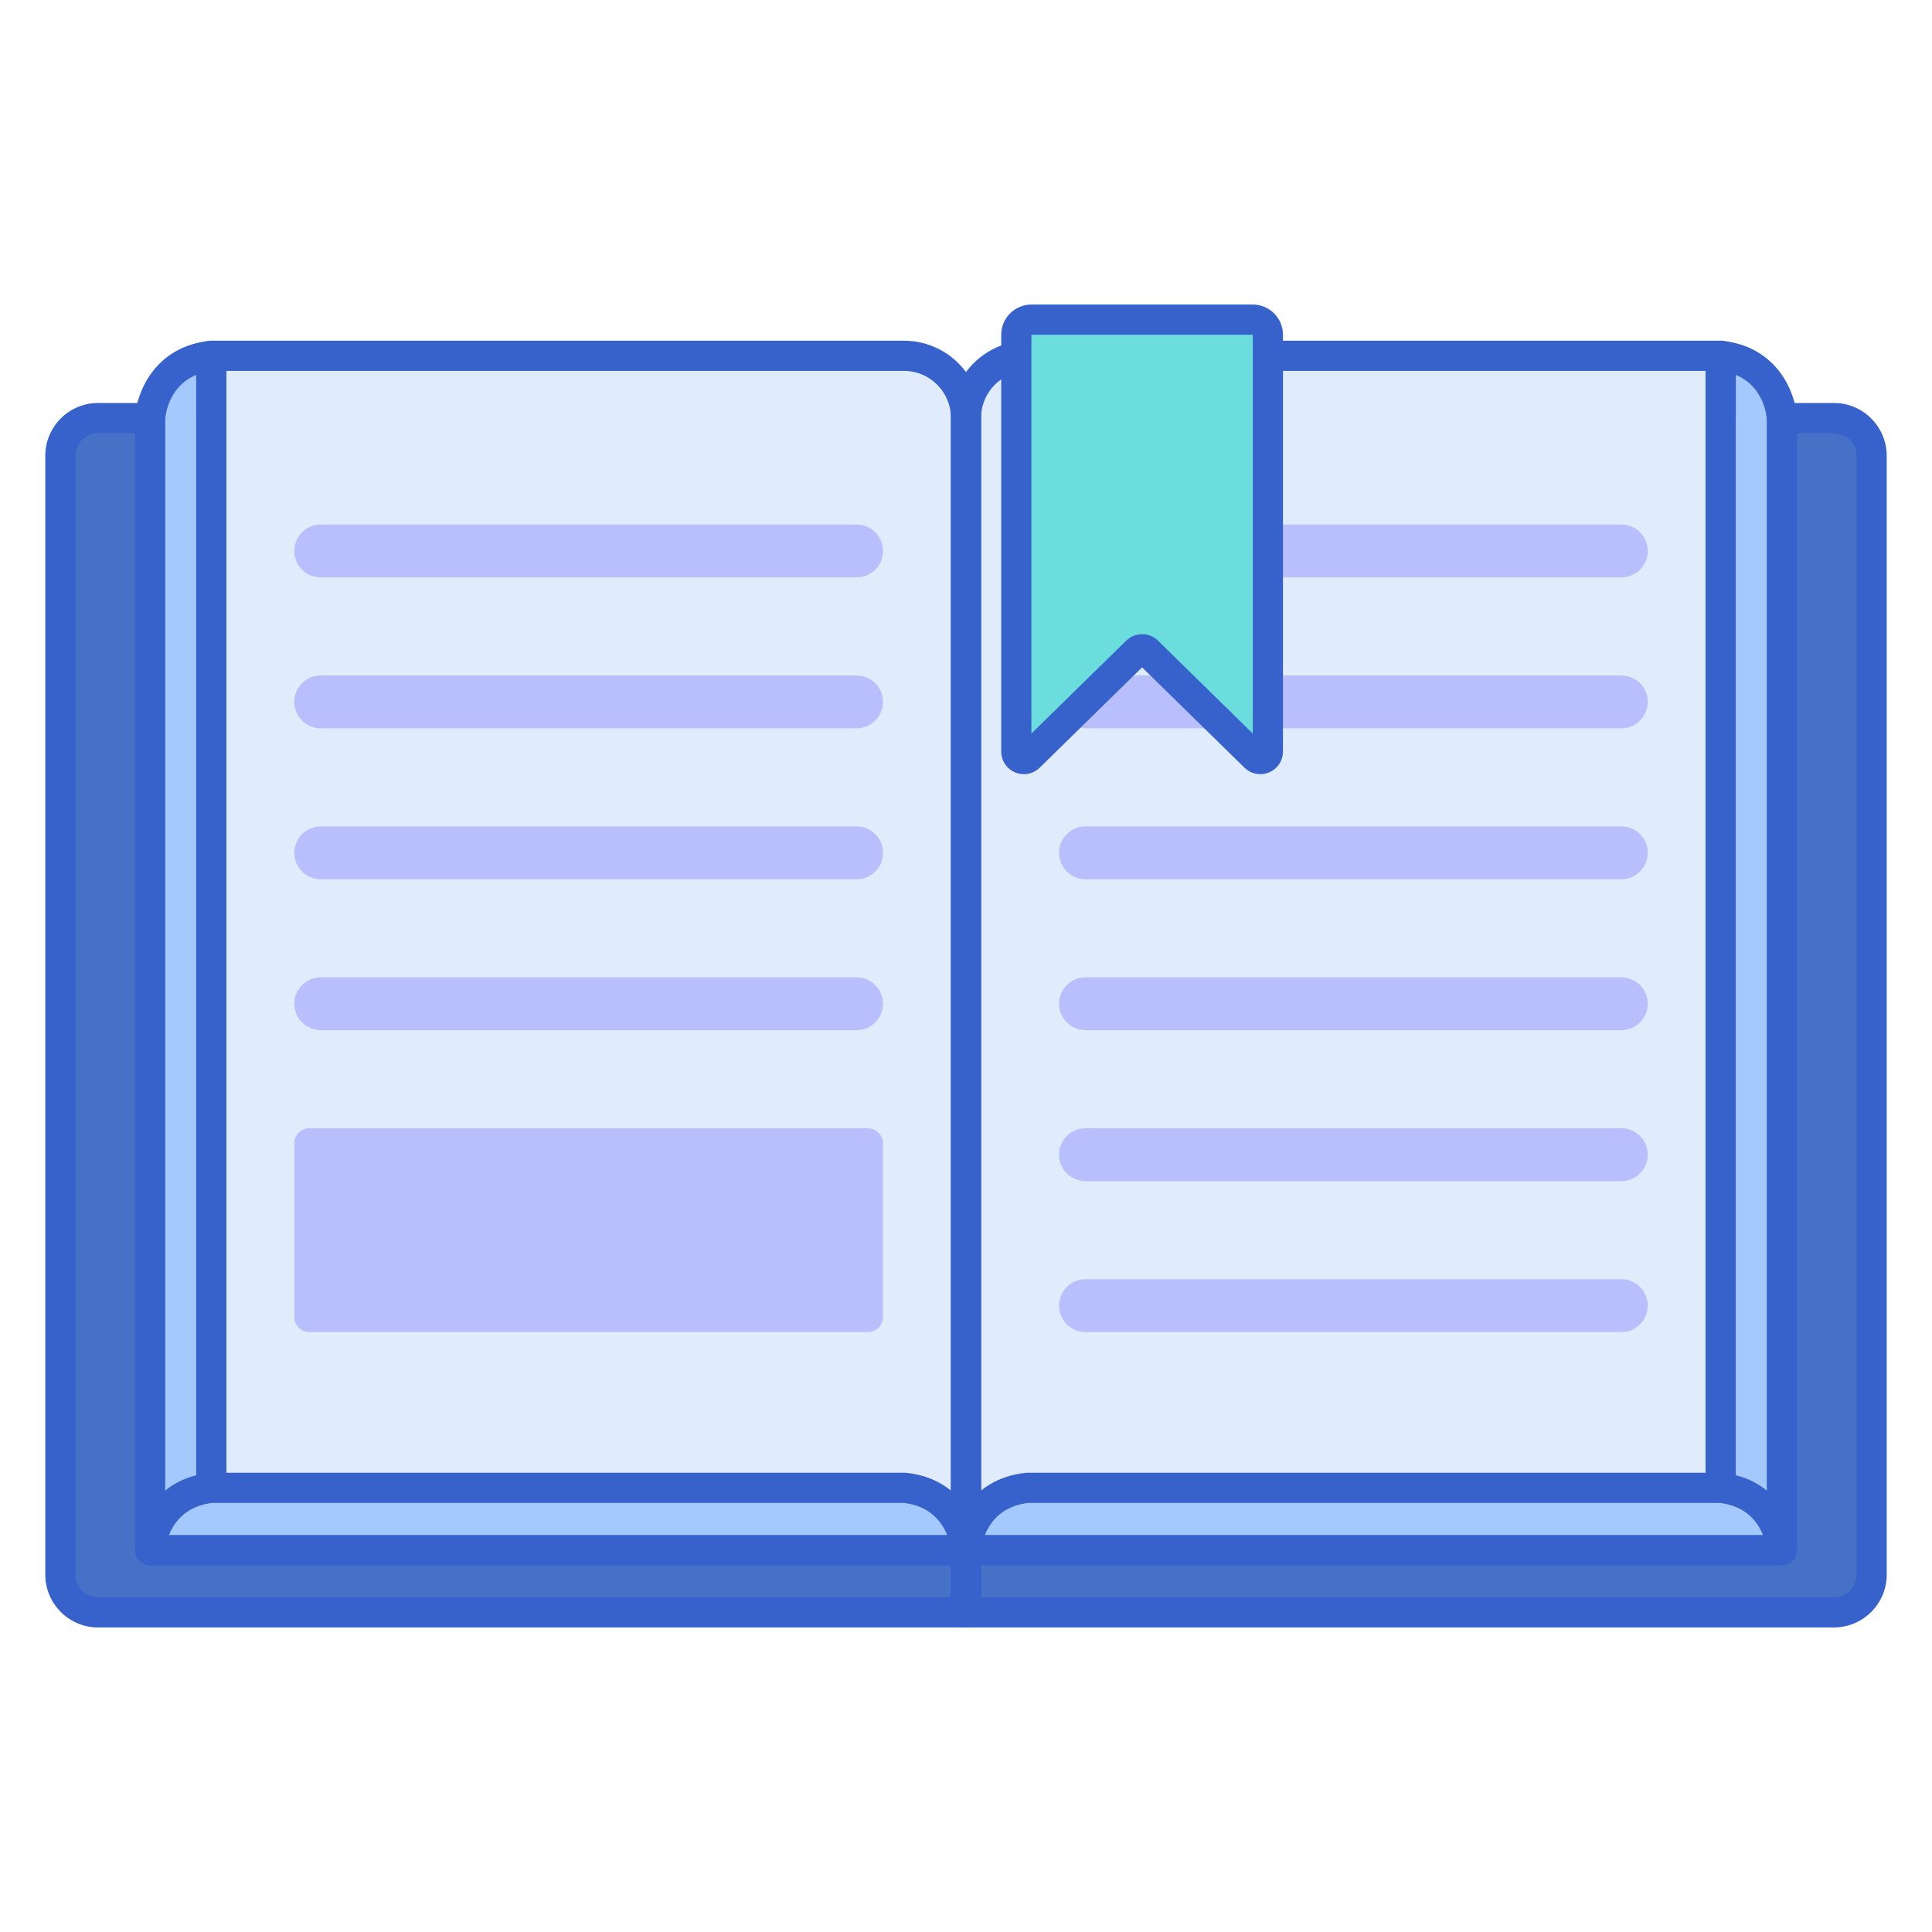 <svg id="Layer_1" enable-background="new 0 0 256 256" height="512" viewBox="0 0 256 256" width="512" xmlns="http://www.w3.org/2000/svg"><path d="m128 213.646h-115c-2.761 0-5-2.239-5-5v-148.25c0-2.761 2.239-5 5-5h106.063c4.936 0 8.937 4.001 8.937 8.937z" fill="#4671c6"/><path d="m128 213.646h115c2.761 0 5-2.239 5-5v-148.25c0-2.761-2.239-5-5-5h-106.063c-4.936 0-8.937 4.001-8.937 8.937z" fill="#4671c6"/><path d="m128 215.646h-115c-3.86 0-7-3.14-7-7v-148.25c0-3.86 3.14-7 7-7h106.063c6.03 0 10.937 4.906 10.937 10.937v149.313c0 1.104-.896 2-2 2zm-115-158.25c-1.654 0-3 1.346-3 3v148.25c0 1.654 1.346 3 3 3h113v-147.313c0-3.825-3.112-6.937-6.937-6.937z" fill="#3762cc"/><path d="m243 215.646h-115c-1.104 0-2-.896-2-2v-149.313c0-6.03 4.906-10.937 10.937-10.937h106.063c3.86 0 7 3.14 7 7v148.25c0 3.86-3.14 7-7 7zm-113-4h113c1.654 0 3-1.346 3-3v-148.25c0-1.654-1.346-3-3-3h-106.063c-3.825 0-6.937 3.112-6.937 6.937z" fill="#3762cc"/><path d="m228 47.146v8.25h-100-100v-8.25c-7.667.833-8.108 8.25-8.108 8.25v150h108.108 108.108v-150s-.441-7.417-8.108-8.25z" fill="#a4c9ff"/><path d="m236.108 207.396h-216.216c-1.104 0-2-.896-2-2v-150c0-.04.001-.079.003-.119.188-3.149 2.496-9.316 9.889-10.12.564-.061 1.129.121 1.551.5.423.38.665.921.665 1.489v6.25h196v-6.25c0-.568.242-1.109.665-1.489.422-.379.988-.561 1.551-.5 7.393.803 9.701 6.971 9.889 10.12.002.04.003.079.003.119v150c0 1.104-.896 2-2 2zm-214.216-4h212.216v-147.926c-.055-.643-.524-4.324-4.108-5.792v5.718c0 1.104-.896 2-2 2h-200c-1.104 0-2-.896-2-2v-5.717c-3.638 1.496-4.066 5.278-4.108 5.787z" fill="#3762cc"/><path d="m128 205.396h-100v-158.25h91.783c4.538 0 8.217 3.679 8.217 8.217z" fill="#e0ebfc"/><path d="m128 205.396h100v-158.25h-91.783c-4.538 0-8.217 3.679-8.217 8.217z" fill="#e0ebfc"/><g fill="#b9befc"><path d="m214.833 76.505h-71c-1.933 0-3.5-1.567-3.5-3.5 0-1.933 1.567-3.5 3.5-3.5h71c1.933 0 3.5 1.567 3.5 3.5 0 1.933-1.567 3.5-3.5 3.5z"/><path d="m214.833 96.505h-71c-1.933 0-3.5-1.567-3.5-3.5 0-1.933 1.567-3.5 3.5-3.5h71c1.933 0 3.5 1.567 3.5 3.5 0 1.933-1.567 3.5-3.5 3.5z"/><path d="m214.833 116.505h-71c-1.933 0-3.5-1.567-3.5-3.5 0-1.933 1.567-3.5 3.5-3.5h71c1.933 0 3.5 1.567 3.5 3.5 0 1.933-1.567 3.5-3.5 3.5z"/><path d="m214.833 136.505h-71c-1.933 0-3.5-1.567-3.5-3.5 0-1.933 1.567-3.5 3.5-3.5h71c1.933 0 3.5 1.567 3.5 3.5 0 1.933-1.567 3.5-3.5 3.5z"/><path d="m214.833 156.505h-71c-1.933 0-3.5-1.567-3.5-3.5 0-1.933 1.567-3.5 3.5-3.5h71c1.933 0 3.5 1.567 3.5 3.5 0 1.933-1.567 3.5-3.5 3.5z"/><path d="m214.833 176.505h-71c-1.933 0-3.5-1.567-3.5-3.5 0-1.933 1.567-3.5 3.5-3.5h71c1.933 0 3.5 1.567 3.5 3.5 0 1.933-1.567 3.5-3.5 3.5z"/><path d="m113.5 76.505h-71c-1.933 0-3.5-1.567-3.5-3.5 0-1.933 1.567-3.5 3.5-3.5h71c1.933 0 3.5 1.567 3.5 3.5 0 1.933-1.567 3.5-3.5 3.5z"/><path d="m113.5 96.505h-71c-1.933 0-3.5-1.567-3.5-3.5 0-1.933 1.567-3.5 3.5-3.5h71c1.933 0 3.5 1.567 3.5 3.5 0 1.933-1.567 3.5-3.5 3.5z"/><path d="m113.5 116.505h-71c-1.933 0-3.5-1.567-3.5-3.5 0-1.933 1.567-3.5 3.5-3.5h71c1.933 0 3.5 1.567 3.5 3.5 0 1.933-1.567 3.5-3.5 3.5z"/><path d="m113.5 136.505h-71c-1.933 0-3.5-1.567-3.5-3.5 0-1.933 1.567-3.5 3.5-3.5h71c1.933 0 3.5 1.567 3.5 3.5 0 1.933-1.567 3.5-3.5 3.5z"/><path d="m115 176.505h-74c-1.105 0-2-.895-2-2v-23c0-1.105.895-2 2-2h74c1.105 0 2 .895 2 2v23c0 1.105-.895 2-2 2z"/></g><path d="m128 207.396h-100c-1.104 0-2-.896-2-2v-158.25c0-1.104.896-2 2-2h91.783c5.634 0 10.217 4.583 10.217 10.217v150.033c0 1.104-.896 2-2 2zm-98-4h96v-148.033c0-3.428-2.789-6.217-6.217-6.217h-89.783z" fill="#3762cc"/><path d="m228 207.396h-100c-1.104 0-2-.896-2-2v-150.033c0-5.634 4.583-10.217 10.217-10.217h91.783c1.104 0 2 .896 2 2v158.25c0 1.104-.896 2-2 2zm-98-4h96v-154.25h-89.783c-3.428 0-6.217 2.789-6.217 6.217z" fill="#3762cc"/><path d="m119.892 197.146h-91.892c-7.667.833-8.108 8.25-8.108 8.25h8.108 100s-.441-7.417-8.108-8.25z" fill="#a4c9ff"/><path d="m228 197.146h-91.892c-7.667.833-8.108 8.25-8.108 8.25h100 8.108s-.441-7.417-8.108-8.25z" fill="#a4c9ff"/><path d="m128 207.396h-108.108c-.551 0-1.078-.228-1.456-.628s-.574-.94-.541-1.49c.188-3.149 2.495-9.316 9.889-10.12.071-.008.144-.012.216-.012h91.892c.072 0 .145.004.216.012 7.394.803 9.701 6.971 9.889 10.12.033.55-.163 1.089-.541 1.49s-.905.628-1.456.628zm-105.601-4h103.094c-.669-1.695-2.205-3.831-5.715-4.25h-91.665c-3.508.419-5.043 2.553-5.714 4.25z" fill="#3762cc"/><path d="m236.108 207.396h-108.108c-.551 0-1.078-.228-1.456-.628s-.574-.94-.541-1.49c.188-3.149 2.495-9.316 9.889-10.12.071-.008.144-.012.216-.012h91.892c.072 0 .145.004.216.012 7.394.803 9.701 6.971 9.889 10.12.033.55-.163 1.089-.541 1.49s-.905.628-1.456.628zm-105.601-4h103.094c-.669-1.695-2.205-3.831-5.715-4.25h-91.666c-3.507.419-5.042 2.553-5.713 4.25z" fill="#3762cc"/><path d="m134.667 44.354v55.226c0 .886 1.067 1.334 1.7.714l14.267-13.981c.389-.381 1.011-.381 1.4 0l14.267 13.982c.633.62 1.7.172 1.7-.714v-55.227c0-1.105-.895-2-2-2h-29.333c-1.106 0-2.001.896-2.001 2z" fill="#6bdddd"/><path d="m135.669 102.581c-.392 0-.788-.077-1.165-.235-1.116-.469-1.838-1.555-1.838-2.766v-55.226c0-2.206 1.794-4 4-4h29.334c2.206 0 4 1.794 4 4v55.226c0 1.211-.721 2.297-1.838 2.766-1.116.468-2.396.224-3.262-.623l-13.567-13.296-13.567 13.295c-.573.562-1.328.859-2.097.859zm.998-58.227v52.846l12.567-12.315c1.157-1.136 3.042-1.136 4.201 0l12.565 12.314v-52.845z" fill="#3762cc"/></svg>